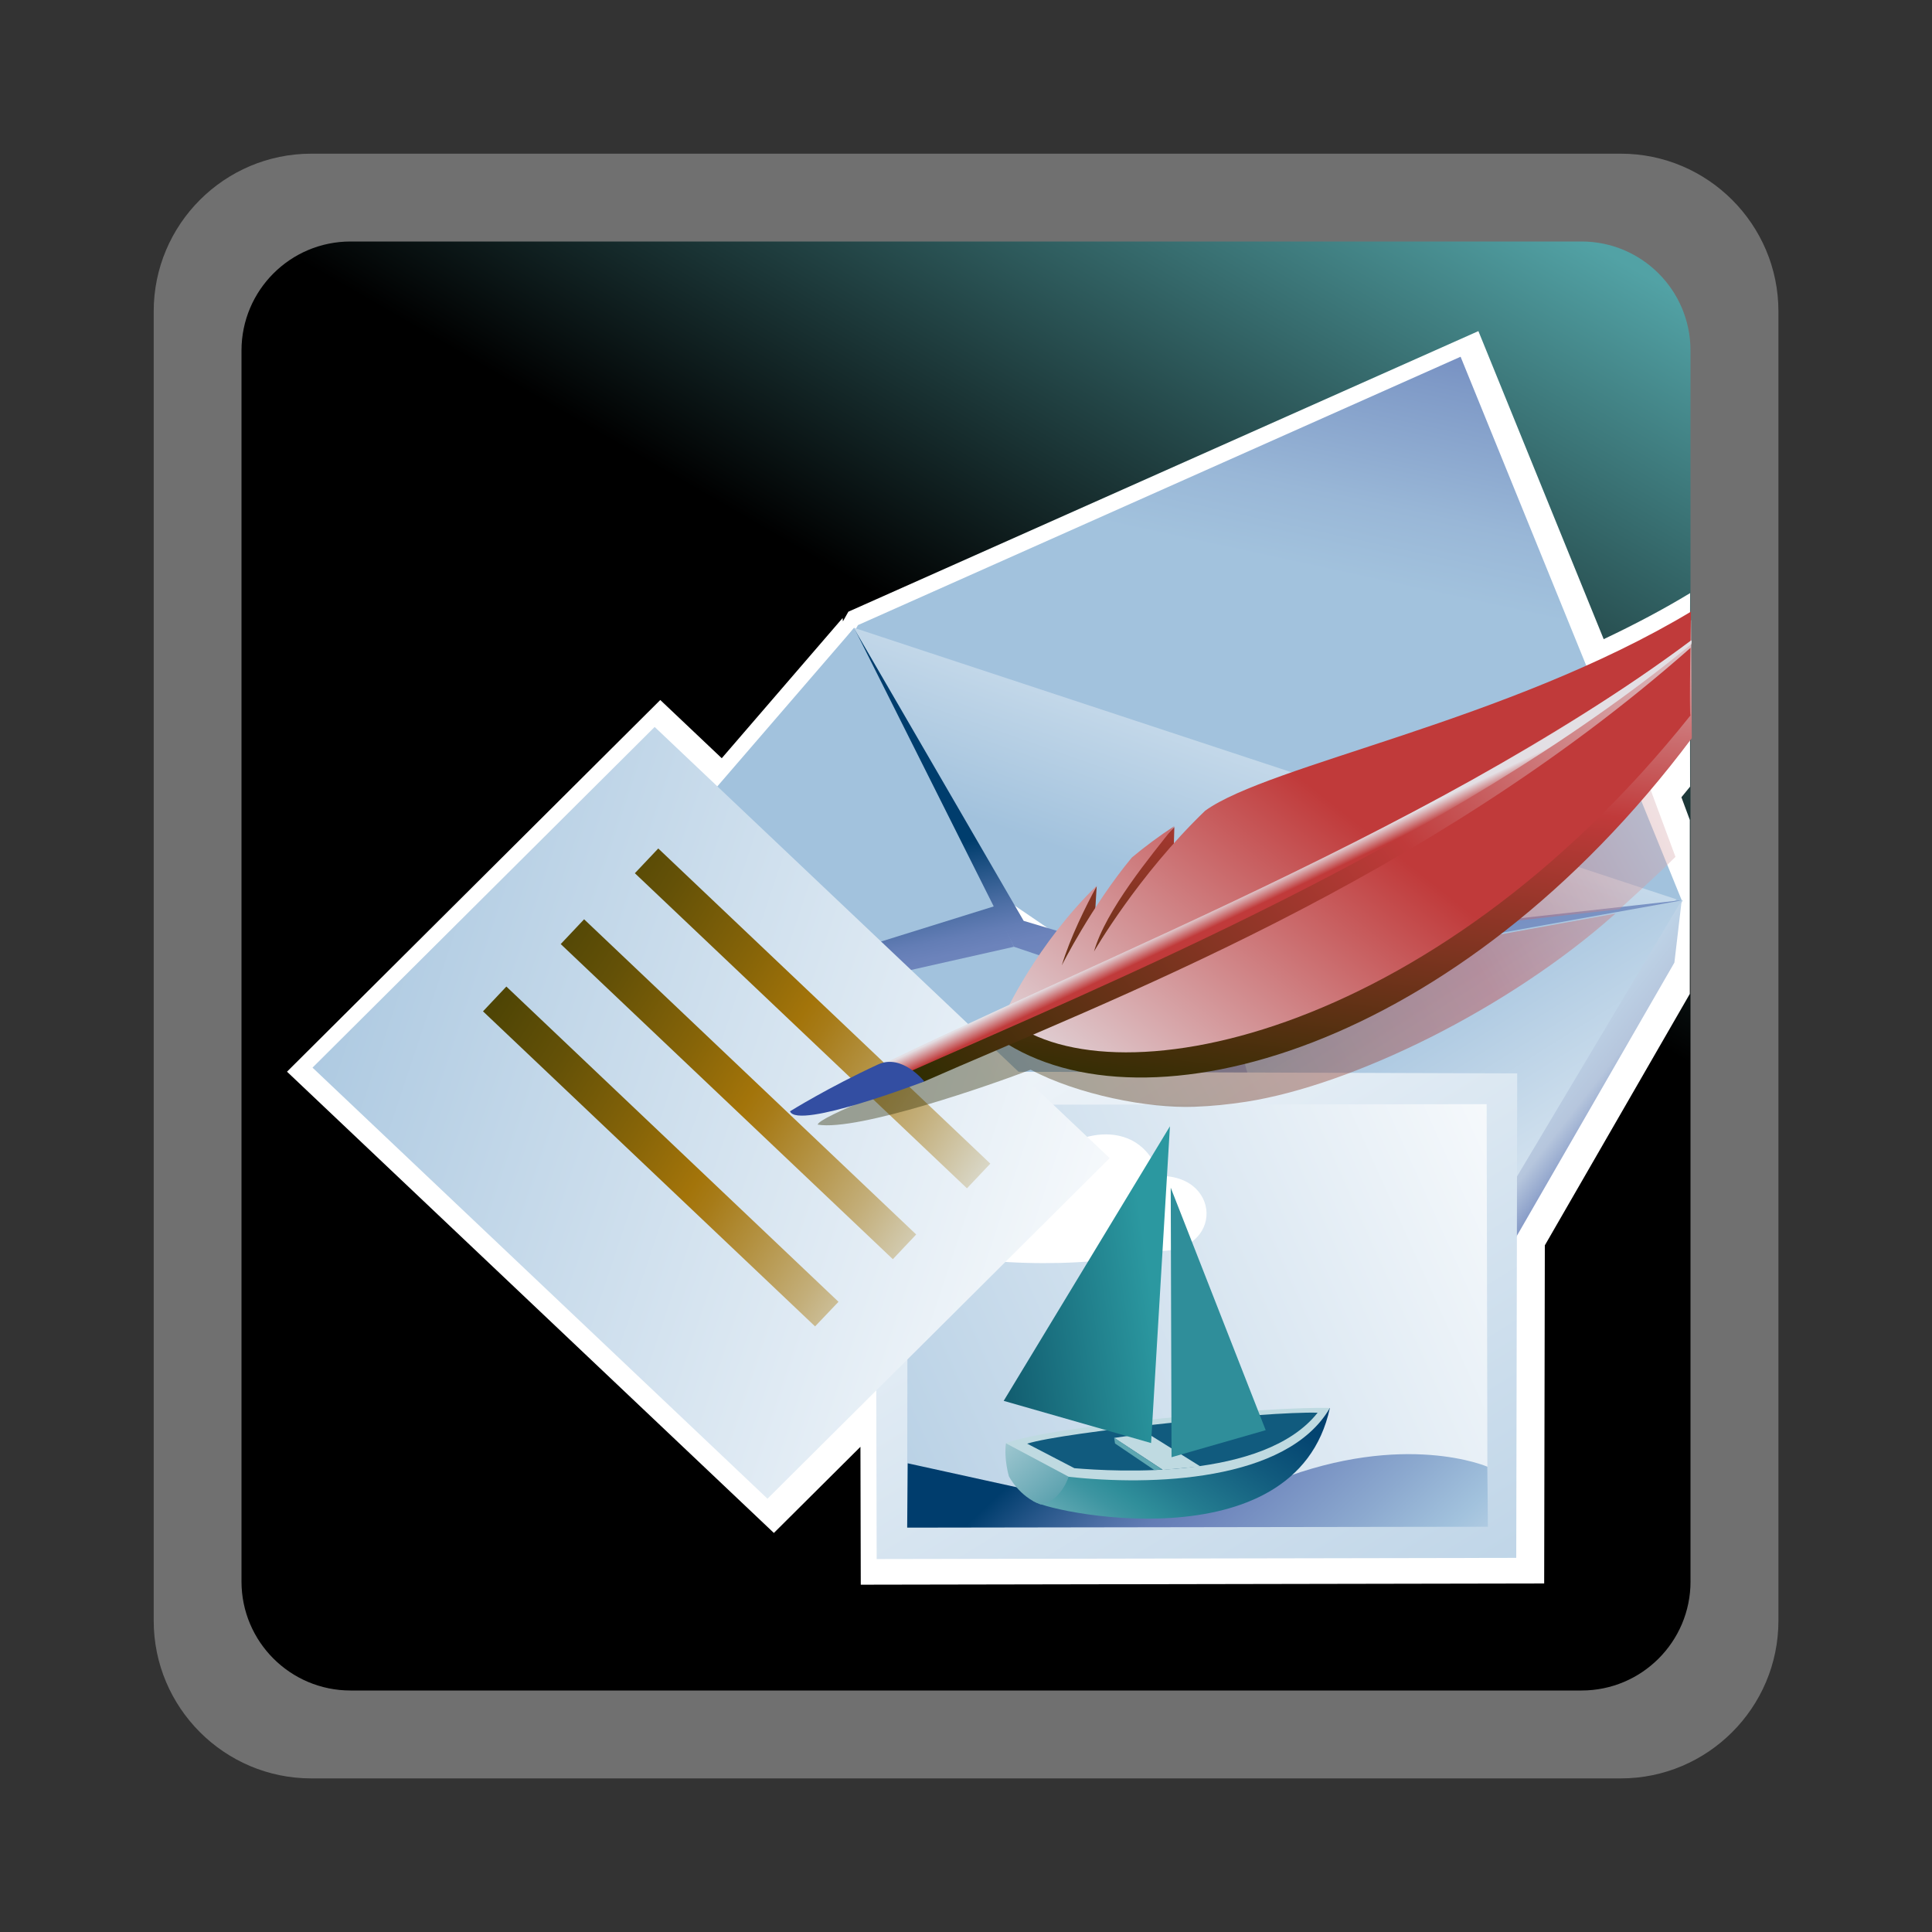 <?xml version="1.0" encoding="UTF-8"?>
<svg xmlns="http://www.w3.org/2000/svg" xmlns:xlink="http://www.w3.org/1999/xlink" contentScriptType="text/ecmascript" width="88" baseProfile="tiny" zoomAndPan="magnify" contentStyleType="text/css" viewBox="-23.063 -23.011 88 88" height="88" preserveAspectRatio="xMidYMid meet" version="1.1">
    <rect x="-23.063" y="-23.011" width="88" height="88" fill="#333333" stroke="none"/>
    <g>
        <rect x="-23.063" width="88" fill="none" y="-23.011" height="88"/>
        <path fill="#ffffff" d="M -8.884 -16.011 C -12.842 -16.011 -16.062 -12.79 -16.062 -8.831 L -16.062 50.811 C -16.062 54.768 -12.842 57.993 -8.884 57.993 L 50.762 57.993 C 54.719 57.993 57.942 54.768 57.942 50.811 L 57.942 -8.831 C 57.942 -12.79 54.719 -16.011 50.762 -16.011 L -8.884 -16.011 z " fill-opacity="0.3"/>
        <linearGradient x1="-2084.847" gradientTransform="matrix(1 0 0 -1 2084.153 -466.74)" y1="-525.195" x2="-2041.584" gradientUnits="userSpaceOnUse" y2="-450.263" xlink:type="simple" xlink:actuate="onLoad" id="XMLID_26_" xlink:show="other">
            <stop stop-color="#000000" offset="0"/>
            <stop stop-color="#000000" offset="0.646"/>
            <stop stop-color="#52a2a5" offset="0.994"/>
            <stop stop-color="#52a2a5" offset="1"/>
        </linearGradient>
        <path fill="url(#XMLID_26_)" d="M 53.938 49.026 C 53.938 51.766 51.715 53.989 48.975 53.989 L -7.098 53.989 C -9.838 53.989 -12.063 51.766 -12.063 49.026 L -12.063 -7.045 C -12.063 -9.788 -9.838 -12.011 -7.098 -12.011 L 48.974 -12.011 C 51.714 -12.011 53.937 -9.788 53.937 -7.045 L 53.937 49.026 z "/>
    </g>
    <path fill="#ffffff" d="M 15.579 4.851 L 15.331 5.292 L 15.316 5.14 C 15.316 5.14 10.894 10.269 9.812 11.525 C 8.994 10.75 7.012 8.873 7.012 8.873 L -9.99 25.803 L 12.186 46.813 C 12.186 46.813 14.662 44.348 16.129 42.889 C 16.135 45.157 16.144 49.17 16.144 49.17 L 47.272 49.113 C 47.272 49.113 47.301 34.226 47.302 33.713 C 47.515 33.346 53.906 22.259 53.906 22.259 L 53.907 14.338 C 53.907 14.338 53.617 13.555 53.523 13.303 C 53.656 13.142 53.788 12.981 53.919 12.818 C 53.919 13.242 53.908 4.016 53.92 4.004 C 52.726 4.728 51.414 5.425 49.983 6.102 C 49.285 4.38 44.276 -7.93 44.276 -7.93 L 15.579 4.851 z "/>
    <g>
        <linearGradient x1="-832.17" gradientTransform="matrix(2.274 0 0 -2.274 1931.157 2873.283)" y1="1267.999" x2="-833.398" gradientUnits="userSpaceOnUse" y2="1262.328" xlink:type="simple" xlink:actuate="onLoad" id="XMLID_27_" xlink:show="other">
            <stop stop-color="#6c83bb" offset="0"/>
            <stop stop-color="#7f9ac7" offset="0.29"/>
            <stop stop-color="#99b7d7" offset="0.74"/>
            <stop stop-color="#a2c2dd" offset="1"/>
        </linearGradient>
        <polygon fill="url(#XMLID_27_)" points="43.465,-6.762 16.015,5.462 14.007,9.066 52.154,20.068 53.537,17.995  "/>
        <linearGradient x1="-832.742" gradientTransform="matrix(2.274 0 0 -2.274 1931.157 2873.283)" y1="1263.48" x2="-835.477" gradientUnits="userSpaceOnUse" y2="1255.709" xlink:type="simple" xlink:actuate="onLoad" id="XMLID_28_" xlink:show="other">
            <stop stop-color="#ffffff" offset="0"/>
            <stop stop-color="#a2c2dd" offset="1"/>
        </linearGradient>
        <polygon fill="url(#XMLID_28_)" points="15.833,5.585 53.308,17.956 38.57,28.74 11.954,10.605  "/>
        <linearGradient x1="-830.571" gradientTransform="matrix(2.274 0 0 -2.274 1931.157 2873.283)" y1="1241.845" x2="-833.98" gradientUnits="userSpaceOnUse" y2="1258.053" xlink:type="simple" xlink:actuate="onLoad" id="XMLID_29_" xlink:show="other">
            <stop stop-color="#ffffff" offset="0"/>
            <stop stop-color="#e4edf5" offset="0.1"/>
            <stop stop-color="#b4cee4" offset="0.28"/>
            <stop stop-color="#a2c2dd" offset="0.38"/>
            <stop stop-color="#8eabd1" offset="0.58"/>
            <stop stop-color="#6c83bb" offset="0.87"/>
            <stop stop-color="#637db5" offset="0.89"/>
            <stop stop-color="#4c6ea4" offset="0.92"/>
            <stop stop-color="#265689" offset="0.96"/>
            <stop stop-color="#003d6d" offset="1"/>
        </linearGradient>
        <polygon fill="url(#XMLID_29_)" points="15.859,5.652 23.564,18.933 29.444,20.689 53.518,17.991 20.844,30.222  "/>
        <linearGradient x1="-830.336" gradientTransform="matrix(2.274 0 0 -2.274 1931.157 2873.283)" y1="1242.134" x2="-836.007" gradientUnits="userSpaceOnUse" y2="1251.133" xlink:type="simple" xlink:actuate="onLoad" id="XMLID_30_" xlink:show="other">
            <stop stop-color="#ffffff" offset="0"/>
            <stop stop-color="#f4f8fb" offset="0.19"/>
            <stop stop-color="#d6e4f0" offset="0.52"/>
            <stop stop-color="#a7c5df" offset="0.96"/>
            <stop stop-color="#a2c2dd" offset="1"/>
        </linearGradient>
        <polygon fill="url(#XMLID_30_)" points="-1.471,25.652 15.84,5.587 23.121,20.113 29.606,22.304 53.59,17.991 38.528,43.251  "/>
        <linearGradient x1="-841.565" gradientTransform="matrix(2.274 0 0 -2.274 1931.157 2873.283)" y1="1239.539" x2="-844.972" gradientUnits="userSpaceOnUse" y2="1255.74" xlink:type="simple" xlink:actuate="onLoad" id="XMLID_31_" xlink:show="other">
            <stop stop-color="#ffffff" offset="0"/>
            <stop stop-color="#e4edf5" offset="0.1"/>
            <stop stop-color="#b4cee4" offset="0.28"/>
            <stop stop-color="#a2c2dd" offset="0.38"/>
            <stop stop-color="#8eabd1" offset="0.58"/>
            <stop stop-color="#6c83bb" offset="0.87"/>
            <stop stop-color="#637db5" offset="0.89"/>
            <stop stop-color="#4c6ea4" offset="0.92"/>
            <stop stop-color="#265689" offset="0.96"/>
            <stop stop-color="#003d6d" offset="1"/>
        </linearGradient>
        <polygon fill="url(#XMLID_31_)" points="-1.471,25.652 22.265,18.255 23.121,20.113  "/>
        <linearGradient x1="-832.654" gradientTransform="matrix(2.274 0 0 -2.274 1931.157 2873.283)" y1="1241.408" x2="-836.063" gradientUnits="userSpaceOnUse" y2="1257.614" xlink:type="simple" xlink:actuate="onLoad" id="XMLID_32_" xlink:show="other">
            <stop stop-color="#ffffff" offset="0"/>
            <stop stop-color="#e4edf5" offset="0.1"/>
            <stop stop-color="#b4cee4" offset="0.28"/>
            <stop stop-color="#a2c2dd" offset="0.38"/>
            <stop stop-color="#8eabd1" offset="0.58"/>
            <stop stop-color="#6c83bb" offset="0.87"/>
            <stop stop-color="#637db5" offset="0.89"/>
            <stop stop-color="#4c6ea4" offset="0.92"/>
            <stop stop-color="#265689" offset="0.96"/>
            <stop stop-color="#003d6d" offset="1"/>
        </linearGradient>
        <polygon fill="url(#XMLID_32_)" points="38.523,43.296 32.638,21.779 29.606,22.304  "/>
        <linearGradient x1="-829.982" gradientTransform="matrix(2.274 0 0 -2.274 1931.157 2873.283)" y1="1250.258" x2="-827.409" gradientUnits="userSpaceOnUse" y2="1248.255" xlink:type="simple" xlink:actuate="onLoad" id="XMLID_33_" xlink:show="other">
            <stop stop-color="#bfd5e8" offset="0"/>
            <stop stop-color="#b6c6dd" offset="0.3"/>
            <stop stop-color="#3f5aa6" offset="0.78"/>
            <stop stop-color="#003d6d" offset="1"/>
        </linearGradient>
        <polygon fill="url(#XMLID_33_)" points="53.537,17.995 38.497,43.218 38.642,46.091 53.203,20.835  "/>
        <linearGradient x1="-840.719" gradientTransform="matrix(2.274 0 0 -2.274 1931.157 2873.283)" y1="1248.648" x2="-841.473" gradientUnits="userSpaceOnUse" y2="1246.925" xlink:type="simple" xlink:actuate="onLoad" id="XMLID_34_" xlink:show="other">
            <stop stop-color="#ffffff" offset="0"/>
            <stop stop-color="#ecf0f6" offset="0.05"/>
            <stop stop-color="#bccae0" offset="0.2"/>
            <stop stop-color="#aabbd7" offset="0.27"/>
            <stop stop-color="#95a8ce" offset="0.42"/>
            <stop stop-color="#6c83bb" offset="0.67"/>
            <stop stop-color="#003d6d" offset="0.96"/>
            <stop stop-color="#003d6d" offset="1"/>
        </linearGradient>
        <polygon fill="url(#XMLID_34_)" points="38.497,43.218 -1.45,25.646 -0.711,27.775 38.667,46.056  "/>
        <linearGradient x1="-841.346" gradientTransform="matrix(2.274 0 0 -2.274 1931.157 2873.283)" y1="1256.929" x2="-826.809" gradientUnits="userSpaceOnUse" y2="1233.349" xlink:type="simple" xlink:actuate="onLoad" id="XMLID_35_" xlink:show="other">
            <stop stop-color="#ffffff" offset="0"/>
            <stop stop-color="#a2c2dd" offset="1"/>
        </linearGradient>
        <polygon fill="url(#XMLID_35_)" points="16.815,25.786 16.868,48.001 46,47.948 46.044,25.882  "/>
        <linearGradient x1="-827.06" gradientTransform="matrix(2.274 0 0 -2.274 1931.157 2873.283)" y1="1251.122" x2="-846.403" gradientUnits="userSpaceOnUse" y2="1242.434" xlink:type="simple" xlink:actuate="onLoad" id="XMLID_36_" xlink:show="other">
            <stop stop-color="#ffffff" offset="0"/>
            <stop stop-color="#a2c2dd" offset="1"/>
        </linearGradient>
        <polygon fill="url(#XMLID_36_)" points="44.69,46.427 18.258,46.538 18.282,27.312 44.652,27.282  "/>
        <linearGradient x1="-830.114" gradientTransform="matrix(2.274 0 0 -2.274 1931.157 2873.283)" y1="1238.165" x2="-837.383" gradientUnits="userSpaceOnUse" y2="1245.759" xlink:type="simple" xlink:actuate="onLoad" id="XMLID_37_" xlink:show="other">
            <stop stop-color="#ffffff" offset="0"/>
            <stop stop-color="#e0eaf3" offset="0.11"/>
            <stop stop-color="#a2c2dd" offset="0.35"/>
            <stop stop-color="#8ca9cf" offset="0.48"/>
            <stop stop-color="#6c83bb" offset="0.7"/>
            <stop stop-color="#637db5" offset="0.75"/>
            <stop stop-color="#4c6ea4" offset="0.82"/>
            <stop stop-color="#265689" offset="0.91"/>
            <stop stop-color="#003d6d" offset="0.99"/>
            <stop stop-color="#003d6d" offset="1"/>
        </linearGradient>
        <path fill="url(#XMLID_37_)" d="M 18.282 43.64 L 25.788 45.29 L 35.107 44.421 C 40.939 42.159 44.687 43.796 44.687 43.796 L 44.708 46.53 L 18.258 46.571 L 18.282 43.64 z "/>
        <path fill="#ffffff" d="M 18.711 31.073 C 19.565 30.895 20.531 30.946 21.084 31.151 C 20.759 30.385 22.726 28.462 24.682 30.008 C 25.36 28.649 28.82 27.602 29.759 30.551 C 32.729 30.526 32.654 34.393 29.192 33.932 C 27.746 34.678 21.528 34.815 18.667 33.77 L 18.711 31.073 z "/>
        <linearGradient x1="-838.382" gradientTransform="matrix(2.274 0 0 -2.274 1931.157 2873.283)" y1="1240.679" x2="-833.938" gradientUnits="userSpaceOnUse" y2="1246.928" xlink:type="simple" xlink:actuate="onLoad" id="XMLID_38_" xlink:show="other">
            <stop stop-color="#e6eef4" offset="0"/>
            <stop stop-color="#9ec8d1" offset="0.15"/>
            <stop stop-color="#62a9b3" offset="0.29"/>
            <stop stop-color="#3d95a1" offset="0.39"/>
            <stop stop-color="#2f8e9a" offset="0.44"/>
            <stop stop-color="#247c90" offset="0.52"/>
            <stop stop-color="#115a7d" offset="0.7"/>
            <stop stop-color="#044571" offset="0.84"/>
            <stop stop-color="#003d6d" offset="0.94"/>
            <stop stop-color="#003d6d" offset="1"/>
        </linearGradient>
        <path fill="url(#XMLID_38_)" d="M 25.625 44.204 L 37.511 41.12 C 35.951 48.372 24.364 45.815 23.969 45.329 L 25.625 44.204 z "/>
        <linearGradient x1="-839.995" gradientTransform="matrix(2.274 0 0 -2.274 1931.157 2873.283)" y1="1245.734" x2="-837.43" gradientUnits="userSpaceOnUse" y2="1242.762" xlink:type="simple" xlink:actuate="onLoad" id="XMLID_39_" xlink:show="other">
            <stop stop-color="#d6e6ec" offset="0"/>
            <stop stop-color="#298595" offset="1"/>
        </linearGradient>
        <path fill="url(#XMLID_39_)" d="M 22.759 42.718 L 25.625 44.206 C 25.516 44.597 25.062 45.442 24.329 45.513 C 23.355 45.158 22.89 44.23 22.89 44.23 C 22.89 44.23 22.654 43.429 22.759 42.718 z "/>
        <path fill="#bfdae1" d="M 22.757 42.728 L 25.62 44.255 C 29.349 44.671 35.56 44.491 37.511 41.12 C 34.803 41.042 24.782 41.925 22.757 42.728 z "/>
        <path fill="#115b7e" d="M 25.873 43.863 L 23.724 42.746 C 25.412 42.211 34.655 41.266 36.953 41.336 C 34.505 44.433 27.721 44.017 25.873 43.863 z "/>
        <polygon fill="#bfdae1" points="27.689,42.484 29.905,43.941 31.615,43.784 29.182,42.265  "/>
        <polygon fill="#5da6b1" points="27.725,42.738 29.513,43.947 29.875,43.927 27.684,42.476  "/>
        <linearGradient x1="-836.325" gradientTransform="matrix(2.274 0 0 -2.274 1931.157 2873.283)" y1="1247.945" x2="-840.495" gradientUnits="userSpaceOnUse" y2="1247.323" xlink:type="simple" xlink:actuate="onLoad" id="XMLID_40_" xlink:show="other">
            <stop stop-color="#2b98a0" offset="0"/>
            <stop stop-color="#0a4a60" offset="1"/>
        </linearGradient>
        <polygon fill="url(#XMLID_40_)" points="29.367,42.718 30.226,28.29 22.654,40.796  "/>
        <polygon fill="#2f8e9a" points="30.299,43.363 30.262,31.087 34.588,42.132  "/>
        <linearGradient x1="-835.586" gradientTransform="matrix(2.274 0 0 -2.274 1931.157 2873.283)" y1="1248.219" x2="-855.128" gradientUnits="userSpaceOnUse" y2="1254.733" xlink:type="simple" xlink:actuate="onLoad" id="XMLID_41_" xlink:show="other">
            <stop stop-color="#ffffff" offset="0"/>
            <stop stop-color="#a2c2dd" offset="1"/>
        </linearGradient>
        <polygon fill="url(#XMLID_41_)" points="6.756,10.101 -8.828,25.618 11.895,45.253 27.481,29.74  "/>
        <linearGradient x1="-838.514" gradientTransform="matrix(2.274 0 0 -2.274 1931.157 2873.283)" y1="1250.343" x2="-849.302" gradientUnits="userSpaceOnUse" y2="1257.264" xlink:type="simple" xlink:actuate="onLoad" id="XMLID_42_" xlink:show="other">
            <stop stop-color="#e6eef4" offset="0"/>
            <stop stop-color="#dad9cb" offset="0.06"/>
            <stop stop-color="#c3ae79" offset="0.2"/>
            <stop stop-color="#b28f3d" offset="0.32"/>
            <stop stop-color="#a77b18" offset="0.4"/>
            <stop stop-color="#a3740a" offset="0.44"/>
            <stop stop-color="#866408" offset="0.56"/>
            <stop stop-color="#645107" offset="0.72"/>
            <stop stop-color="#4f4505" offset="0.85"/>
            <stop stop-color="#474105" offset="0.94"/>
            <stop stop-color="#474105" offset="1"/>
        </linearGradient>
        <polygon fill="url(#XMLID_42_)" points="5.854,16.763 20.981,31.115 22.045,29.991 6.92,15.636  "/>
        <linearGradient x1="-839.591" gradientTransform="matrix(2.274 0 0 -2.274 1931.157 2873.283)" y1="1248.661" x2="-850.38" gradientUnits="userSpaceOnUse" y2="1255.582" xlink:type="simple" xlink:actuate="onLoad" id="XMLID_43_" xlink:show="other">
            <stop stop-color="#e6eef4" offset="0"/>
            <stop stop-color="#dad9cb" offset="0.06"/>
            <stop stop-color="#c3ae79" offset="0.2"/>
            <stop stop-color="#b28f3d" offset="0.32"/>
            <stop stop-color="#a77b18" offset="0.4"/>
            <stop stop-color="#a3740a" offset="0.44"/>
            <stop stop-color="#866408" offset="0.56"/>
            <stop stop-color="#645107" offset="0.72"/>
            <stop stop-color="#4f4505" offset="0.85"/>
            <stop stop-color="#474105" offset="0.94"/>
            <stop stop-color="#474105" offset="1"/>
        </linearGradient>
        <polygon fill="url(#XMLID_43_)" points="2.477,19.99 17.605,34.343 18.668,33.218 3.542,18.861  "/>
        <linearGradient x1="-840.658" gradientTransform="matrix(2.274 0 0 -2.274 1931.157 2873.283)" y1="1246.999" x2="-851.446" gradientUnits="userSpaceOnUse" y2="1253.92" xlink:type="simple" xlink:actuate="onLoad" id="XMLID_44_" xlink:show="other">
            <stop stop-color="#e6eef4" offset="0"/>
            <stop stop-color="#dad9cb" offset="0.06"/>
            <stop stop-color="#c3ae79" offset="0.2"/>
            <stop stop-color="#b28f3d" offset="0.32"/>
            <stop stop-color="#a77b18" offset="0.4"/>
            <stop stop-color="#a3740a" offset="0.44"/>
            <stop stop-color="#866408" offset="0.56"/>
            <stop stop-color="#645107" offset="0.72"/>
            <stop stop-color="#4f4505" offset="0.85"/>
            <stop stop-color="#474105" offset="0.94"/>
            <stop stop-color="#474105" offset="1"/>
        </linearGradient>
        <polygon fill="url(#XMLID_44_)" points="-1.063,23.054 14.063,37.404 15.129,36.284 0.001,21.925  "/>
        <linearGradient x1="-824.111" gradientTransform="matrix(2.274 0 0 -2.274 1931.157 2873.283)" y1="1259.149" x2="-839.684" gradientUnits="userSpaceOnUse" y2="1250.579" xlink:type="simple" xlink:actuate="onLoad" id="XMLID_45_" xlink:show="other">
            <stop stop-color="#e6eef4" offset="0"/>
            <stop stop-color="#c03a3a" offset="0.44"/>
            <stop stop-color="#302d02" offset="0.94"/>
            <stop stop-color="#302d02" offset="1"/>
        </linearGradient>
        <path fill="url(#XMLID_45_)" d="M 29.068 20.822 L 50.703 18.402 C 50.703 18.402 52.535 16.744 53.252 16.017 L 51.85 12.234 L 53.273 8.855 L 29.068 20.822 z " fill-opacity="0.4"/>
        <linearGradient x1="-822.929" gradientTransform="matrix(2.274 0 0 -2.274 1931.157 2873.283)" y1="1259.741" x2="-840.069" gradientUnits="userSpaceOnUse" y2="1250.313" xlink:type="simple" xlink:actuate="onLoad" id="XMLID_46_" xlink:show="other">
            <stop stop-color="#e6eef4" offset="0"/>
            <stop stop-color="#c03a3a" offset="0.44"/>
            <stop stop-color="#302d02" offset="0.94"/>
            <stop stop-color="#302d02" offset="1"/>
        </linearGradient>
        <path fill="url(#XMLID_46_)" d="M 32.271 21.911 L 29.888 22.323 L 29.822 22.089 C 29.822 22.089 14.32 27.509 14.181 28.214 C 16.019 28.528 22.175 26.37 23.882 25.712 C 26.02 26.847 29.237 27.483 31.344 27.401 C 32.108 27.374 32.901 27.296 33.709 27.171 C 38.502 26.421 45.611 22.98 50.522 18.599 L 32.271 21.911 z " fill-opacity="0.4"/>
        <linearGradient x1="-831.476" gradientTransform="matrix(2.274 0 0 -2.274 1931.157 2873.283)" y1="1263.738" x2="-833.103" gradientUnits="userSpaceOnUse" y2="1250.506" xlink:type="simple" xlink:actuate="onLoad" id="XMLID_47_" xlink:show="other">
            <stop stop-color="#e6eef4" offset="0"/>
            <stop stop-color="#c03a3a" offset="0.44"/>
            <stop stop-color="#302d02" offset="0.94"/>
            <stop stop-color="#302d02" offset="1"/>
        </linearGradient>
        <path fill="url(#XMLID_47_)" d="M 53.964 5.238 C 44.963 10.729 30.397 15.732 30.397 15.732 L 30.427 14.658 L 26.827 18.39 L 26.89 17.353 L 22.518 24.349 C 29.074 28.779 43.364 24.806 53.996 10.614 C 53.995 10.358 53.964 5.303 53.964 5.238 z "/>
        <linearGradient x1="-837.201" gradientTransform="matrix(2.274 0 0 -2.274 1931.157 2873.283)" y1="1250.524" x2="-832.03" gradientUnits="userSpaceOnUse" y2="1257.043" xlink:type="simple" xlink:actuate="onLoad" id="XMLID_48_" xlink:show="other">
            <stop stop-color="#e3dfe4" offset="0"/>
            <stop stop-color="#c03a3a" offset="1"/>
        </linearGradient>
        <path fill="url(#XMLID_48_)" d="M 53.935 9.576 C 53.872 9.513 53.959 5.188 53.959 4.848 C 45.618 9.854 34.742 11.811 31.831 13.916 C 28.754 16.875 26.769 20.326 26.769 20.326 C 27.296 18.449 29.374 15.949 30.434 14.611 C 29.738 15.066 29.091 15.547 28.492 16.047 C 26.649 18.272 25.301 20.959 25.301 20.959 C 25.685 19.693 26.378 18.297 26.907 17.318 C 24.179 19.955 22.646 23.242 22.676 23.271 C 27.196 27.275 42.055 24.473 53.935 9.576 z "/>
        <linearGradient x1="-824.872" gradientTransform="matrix(2.274 0 0 -2.274 1931.157 2873.283)" y1="1263.622" x2="-841.389" gradientUnits="userSpaceOnUse" y2="1250.583" xlink:type="simple" xlink:actuate="onLoad" id="XMLID_49_" xlink:show="other">
            <stop stop-color="#e6eef4" offset="0"/>
            <stop stop-color="#c03a3a" offset="0.44"/>
            <stop stop-color="#302d02" offset="0.94"/>
            <stop stop-color="#302d02" offset="1"/>
        </linearGradient>
        <path fill="url(#XMLID_49_)" d="M 53.957 6.481 C 41.843 17.18 27.302 22.606 19.038 26.247 L 13.235 27.739 C 13.235 27.739 41.911 15.164 53.979 6.187 C 53.965 6.203 53.957 6.442 53.957 6.481 z "/>
        <linearGradient x1="-834.271" gradientTransform="matrix(2.274 0 0 -2.274 1931.157 2873.283)" y1="1255.847" x2="-834.122" gradientUnits="userSpaceOnUse" y2="1255.535" xlink:type="simple" xlink:actuate="onLoad" id="XMLID_50_" xlink:show="other">
            <stop stop-color="#e3dfe4" offset="0"/>
            <stop stop-color="#c03a3a" offset="1"/>
        </linearGradient>
        <path fill="url(#XMLID_50_)" d="M 53.951 6.348 C 42.813 15.487 27.277 21.826 18.016 25.958 C 16.422 26.56 14.862 27.071 13.405 27.347 C 23.956 21.746 41.759 15.269 53.967 6.157 C 54.016 6.156 53.976 6.372 53.951 6.348 z "/>
        <path fill="#334ea2" d="M 16.934 25.472 C 18.021 24.97 19.038 26.247 19.038 26.247 C 19.038 26.247 13.261 28.466 12.921 27.608 C 12.919 27.607 14.69 26.507 16.934 25.472 z "/>
    </g>
</svg>
